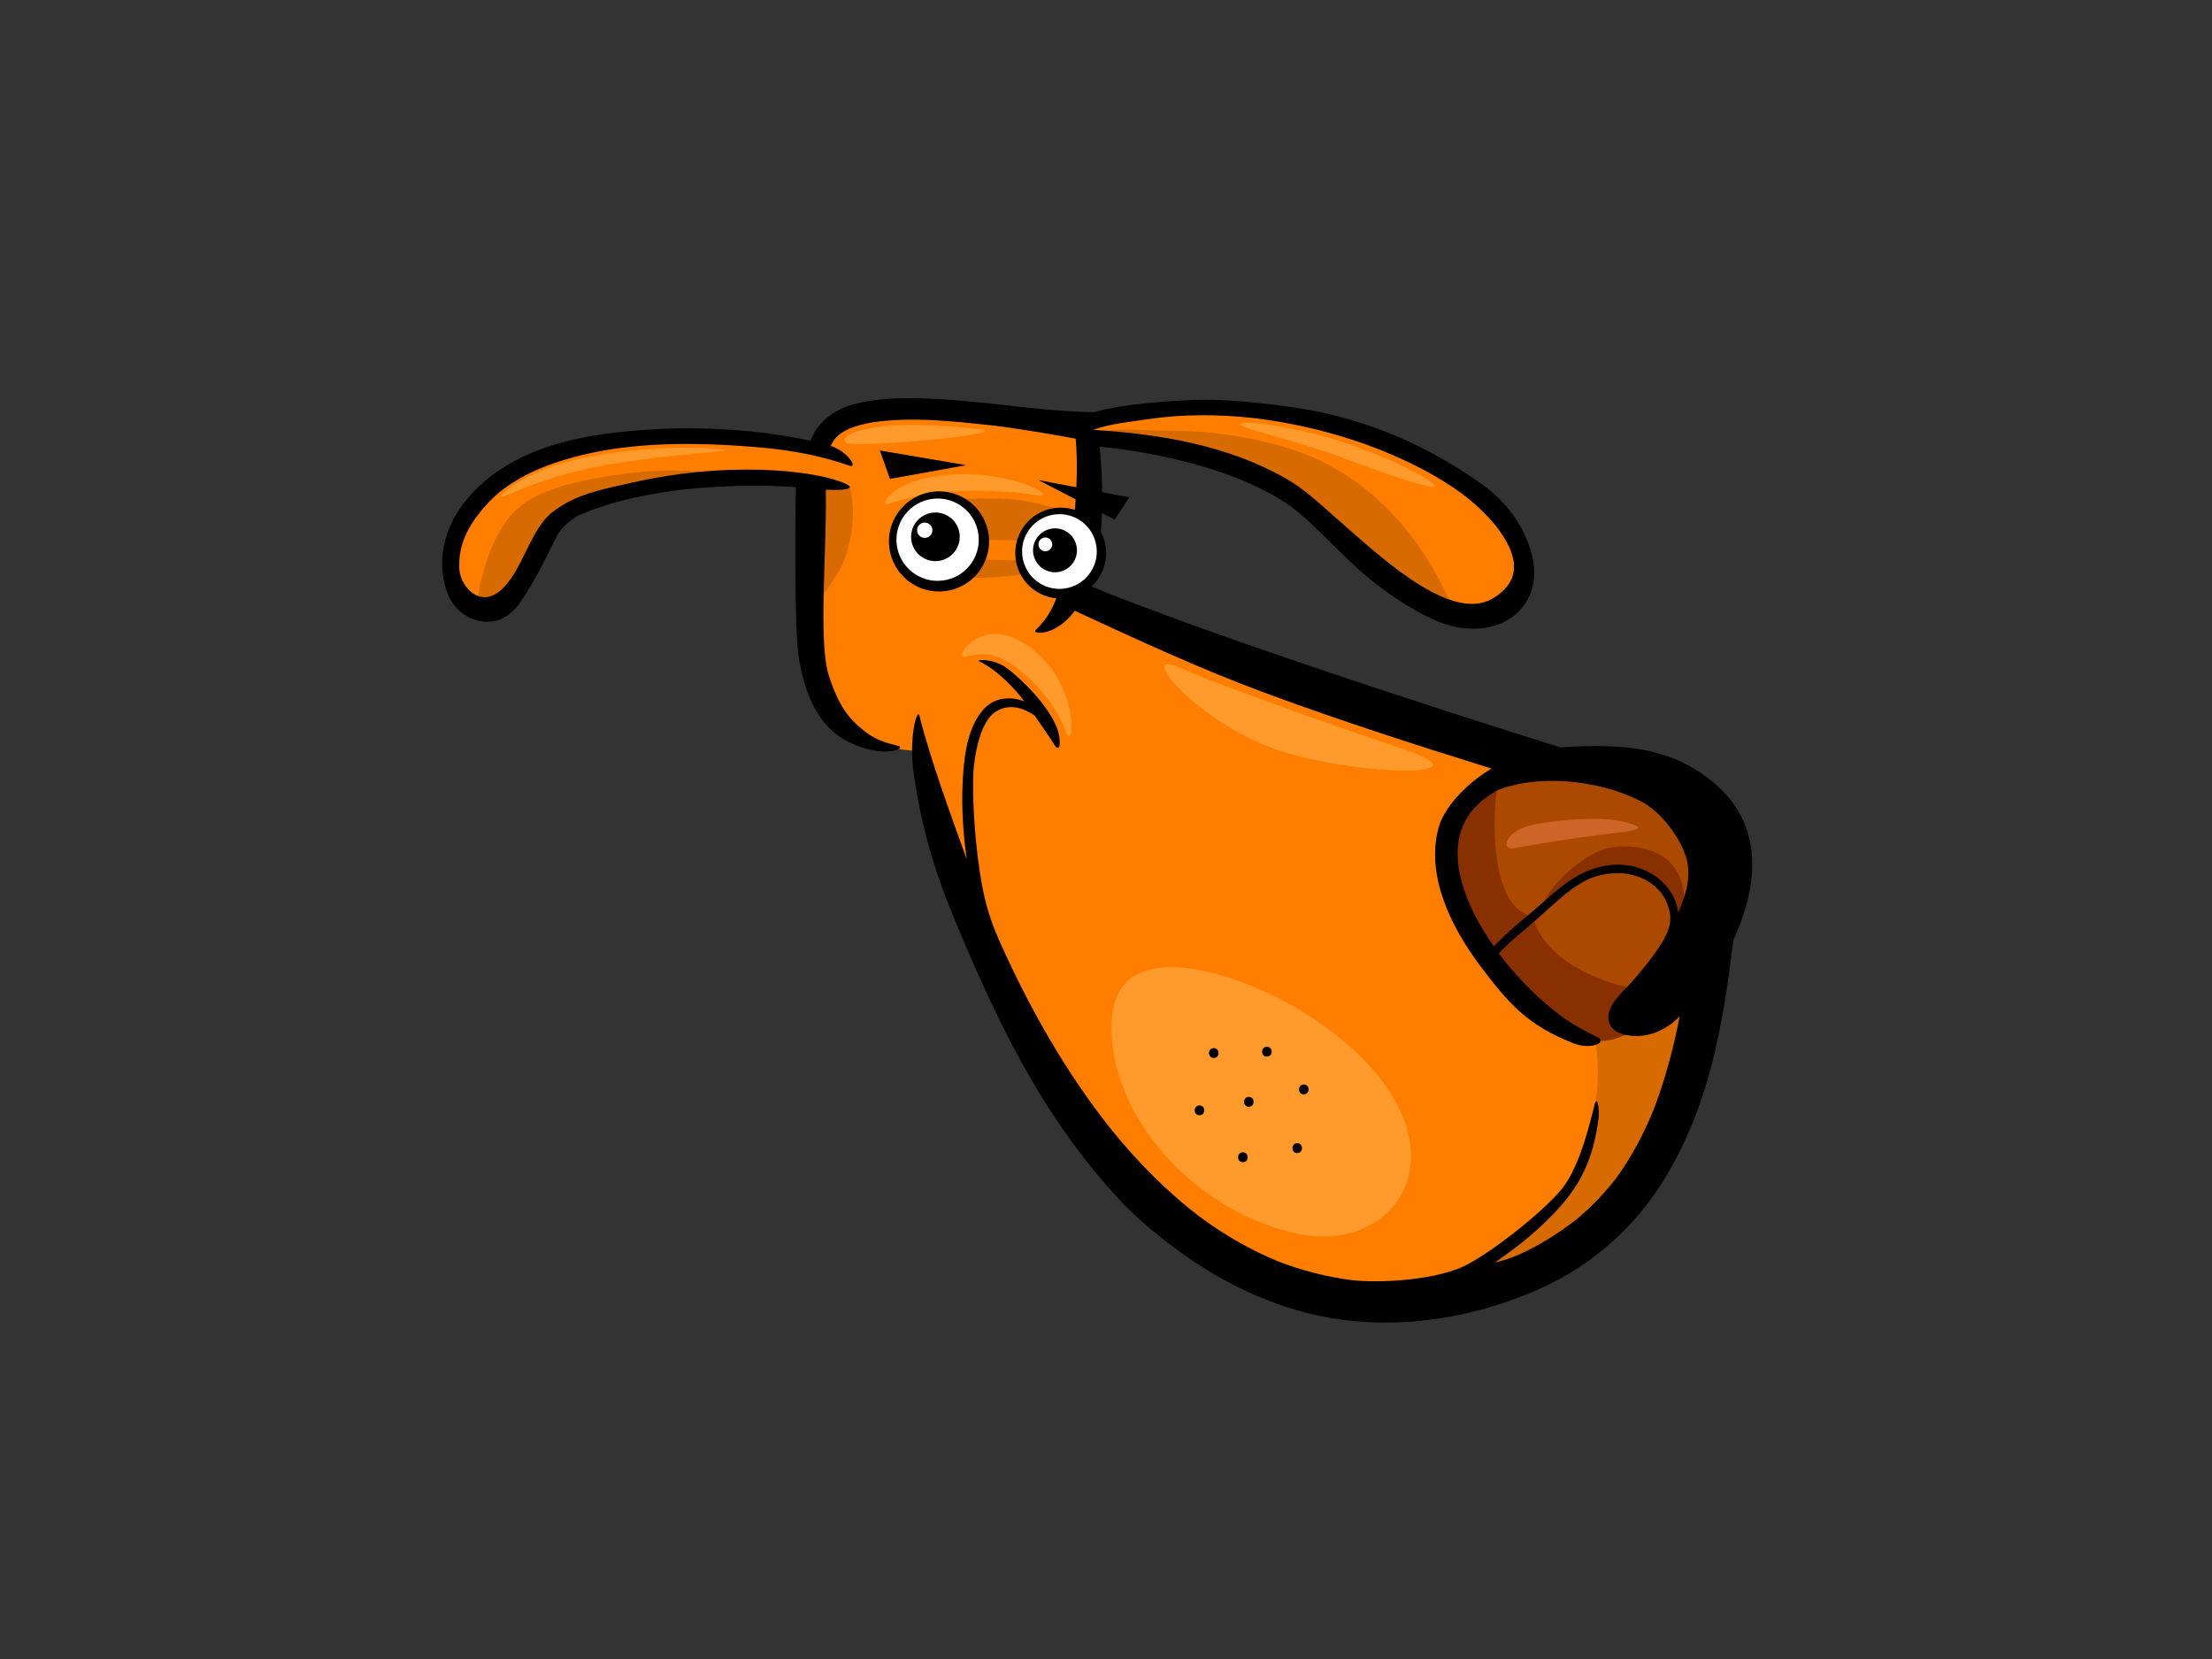 <?xml version="1.0" encoding="utf-8"?>
<!-- Generator: Adobe Illustrator 17.0.0, SVG Export Plug-In . SVG Version: 6.00 Build 0)  -->
<!DOCTYPE svg PUBLIC "-//W3C//DTD SVG 1.1//EN" "http://www.w3.org/Graphics/SVG/1.1/DTD/svg11.dtd">
<svg version="1.1" id="Layer_1" xmlns="http://www.w3.org/2000/svg" xmlns:xlink="http://www.w3.org/1999/xlink" x="0px" y="0px"
	 width="800px" height="600px" viewBox="0 0 800 600" enable-background="new 0 0 800 600" xml:space="preserve">
<rect x="0" y="0" width="800" height="600" fill="#333333" stroke="none"/>
<g>
	<path fill="#FF7E00" d="M445.213,458.968c-0.209-0.18-0.419-0.364-0.632-0.545c-2.65-2.277-5.38-4.458-8.142-6.597
		c-1.534-1.189-3.075-2.371-4.617-3.553c-0.612-0.471-1.224-0.94-1.837-1.407c-0.184-0.143-0.324-0.253-0.432-0.333
		c-0.108-0.087-0.258-0.205-0.469-0.37c-5.04-3.954-9.987-8.103-14.182-12.966c-8.784-10.18-16.187-20.526-23.782-32.188
		c-3.731-5.732-7.581-11.346-10.955-17.306c-3.303-5.822-6.362-11.779-9.254-17.817c-5.788-12.098-11.004-24.458-16.732-36.586
		c-2.774-5.868-6.061-11.56-8.619-17.522c0.041,0.053-0.669-1.732-0.739-1.928c-0.253-0.688-0.503-1.378-0.736-2.072
		c-0.469-1.399-8.948-17.389-11.083-36.22c-12.619,0.195-37.662-6.599-39.206-34.477c-1.04-18.788-1.182-63.167-1.182-63.167
		s-12.034-0.708-23.362-0.708c-11.329,0-36.821,3.538-54.521,8.497c-17.704,4.957-17.704,16.993-25.492,29.03
		c-7.79,12.036-17.7,11.328-23.363,4.955c-5.665-6.374-9.914-32.572,29.028-48.855c38.944-16.287,99.835-4.249,99.835-4.249
		s2.834-14.868,33.28-14.16c23.369,0.543,64.432,4.249,64.432,4.249s26.905-4.957,48.855-5.665
		c21.948-0.708,41.773,1.416,75.054,20.533c33.278,19.119,44.604,38.235,28.319,51.689c-16.283,13.452-45.313-14.162-78.913-37.821
		c-33.598-23.661-69.775-22.364-69.775-22.364s-3.54,12.745-4.955,26.198c-1.419,13.453-5.665,28.322-5.665,28.322
		s98.418,37.525,123.198,47.438c24.784,9.915,84.257,15.579,102.667,32.57c18.41,16.992,10.622,45.315,4.249,75.762
		c-6.373,30.447-16.287,72.218-67.263,95.587c-40.77,18.684-85.613,2.505-101.938-4.729
		C445.986,459.75,445.634,459.336,445.213,458.968z"/>
	<path fill="#D76A00" d="M183.19,188.354c6.563-8.984,17.469-12.271,27.937-14.487c35.263-7.471,50.769-1.545,57.278-0.651
		c-11.71,0.164-36.398,3.651-53.674,8.49c-17.704,4.957-17.704,16.993-25.492,29.03c-5.293,8.184-11.574,10.474-16.831,9.097
		C172.423,219.532,173.752,201.27,183.19,188.354z"/>
	<path fill="#D76A00" d="M530.443,461.033c12.987-9.859,20.927-15.634,27.18-21.403c4.18-3.862,8.959-10.187,11.784-15.157
		c2.88-5.061,6.265-17.327,7.218-23.087c2.125-12.873,1.201-18.523-0.104-29.538c2.028-0.288,18.422-4.313,24.073-6.809
		c6.355-2.802,12.276-6.348,17.973-10.252c-0.987,4.77-2.05,9.632-3.082,14.552c-6.373,30.447-16.287,72.218-67.263,95.587
		c-9.681,4.433-23.07,8.136-42.552,10.298C517.215,468.732,525.955,464.442,530.443,461.033z"/>
	<path fill="#D76A00" d="M397.165,156.547c5.868-1.762,12.642-1.099,18.574-0.924c8.467,0.251,16.832,0.069,25.26,1.187
		c12.228,1.622,25.126,4.379,36.317,9.725c9.539,4.561,18.121,10.809,25.453,18.428c10.033,10.431,17.691,22.856,23.125,36.211
		c-16.119-5.389-37.046-23.508-60.128-39.761C437.707,161.652,398.048,157.123,397.165,156.547z"/>
	<path fill="#D76A00" d="M330.208,194.919c-0.018-1.26-2.112-11.687,2.291-13c5.01-1.493,24.888-1.788,30.063-1.576
		c13.033,0.546,23.329,4.812,28.062,7.354c0.037,0.02,0.078,0.014,0.12,0.023c-0.363,2.816-0.826,5.649-1.329,8.357
		C369.683,195.478,349.95,194.962,330.208,194.919z"/>
	<path fill="#D76A00" d="M387.948,203.22c-0.072,0.334-0.149,0.663-0.223,0.987c-10.079,2.326-20.243,4.352-30.608,4.709
		c-3.552,0.122-7.699,0.097-10.894-0.38c-3.176-0.471-6.613-1.295-9.028-2.569c-2.109-1.115-3.611-2.241-4.786-3.857
		C350.926,202.182,369.437,202.661,387.948,203.22z"/>
	<path fill="#D76A00" d="M303.151,207.077c-2.797,4.554-6.059,8.924-9.672,13.03l-0.858-45.782
		c2.928,0.457,13.937,2.141,14.727,1.743C310.365,187.563,306.816,201.106,303.151,207.077z"/>
	<path fill="#AC4900" d="M560.257,275.168c-9.859,1.753-33.279,5.663-36.112,32.57c-2.832,26.905,24.077,52.397,39.652,62.309
		c15.575,9.911,17.702,6.371,29.736,2.121c12.037-4.246,43.901-46.73,31.862-72.22C613.36,274.458,592.12,269.503,560.257,275.168z"
		/>
	<path fill="#883000" d="M586.508,314.36c-11.945-1.305-20.188,7.544-28.973,14.045c1.935-5.635,6.403-10.447,10.845-14.204
		c4.844-4.094,10.569-7.627,17.044-8.03c6.588-0.41,14.348,1.04,19.095,6.263c6.147,6.767,4.996,17.054,2.608,22.597
		c0-4.166-2.619-10.603-4.442-12.612C598.541,317.848,592.595,315.025,586.508,314.36z"/>
	<path fill="#883000" d="M524.145,307.738c0.302-17.067,15.298-24.563,17.798-26.022c-2.084,9.79-4.164,46.651,12.496,49.775
		c3.956,17.491,31.443,28.736,54.196,27.239c-5.674,7.08-11.349,12.117-15.102,13.439c-12.034,4.25-14.16,7.79-29.736-2.121
		C548.222,360.134,523.666,334.788,524.145,307.738z"/>
	<g>
		<path d="M498.362,478.294c20.285,0.457,40.88-4.166,59.311-12.55c18.489-8.416,33.895-22.224,44.434-39.581
			c16.26-26.774,20.989-55.316,24.782-86.159c10.525-22.973,9.007-42.12-5.359-55.385c-15.735-14.528-34.41-15.82-57.197-14.323
			c-46.836-14.617-128.06-41.099-169.985-58.336c5.405-15.032,4.658-38.243,3.345-50.397c15.045,1.35,34.951,5.44,50.09,11.519
			c5.645,2.266,13.808,6.233,18.735,9.812c9.582,7.195,18.873,18.249,28.103,25.876c7.381,6.096,15.737,11.676,24.533,15.611
			c7.154,3.2,16.653,4.325,24.089,0.892c9.508-4.393,13.624-13.975,10.737-24.819c-2.735-10.27-9.261-19.073-17.774-25.157
			c-19.71-14.095-41.78-23.669-65.549-27.51c-10.174-1.644-25.808-3.402-36.269-3.195c-10.742,0.212-28.335,1.447-38.585,4.462
			c-8.354-0.049-19.128-1.053-27.056-1.939c-10.015-1.124-20.043-2.3-30.116-2.829c-4.108-0.214-8.267-0.361-12.423-0.279
			c-5.072,0.101-10.132,0.539-15.068,1.612c-6.601,1.429-14.415,4.725-18.028,13.768c-25.787-5.539-53.971-5.601-76.944-2.063
			c-15.257,2.347-30.594,7.319-42.23,17.906c-14.028,12.759-16.69,28.228-11.758,40.142c3.885,9.385,17.741,14.293,25.768,2.783
			c4.837-6.933,9.55-16.439,13.709-24.75c1.268-2.539,5.313-5.936,7.88-7.151c10.565-4.488,20.428-6.664,31.719-8.439
			c14.144-2.137,34.095-2.73,46.583-1.606c-0.048,0.297-0.849,51.095,1.125,62.198c1.974,11.105,6.165,24.506,18.604,30.247
			c12.617,5.826,19.997,1.941,17.472,1.164c-2.525-0.775-6.988-1.357-11.65-4.851c-5.3-3.977-9.706-8.35-13.633-20.624
			c-3.928-12.276-0.665-45.409-1.095-67.24v-0.004c4.637,0.214,8.626,0.078,8.683-1.026c0.06-1.205-13.702-6.955-42.58-6.164
			c-12.479,0.343-24.964,2.084-37.138,4.848c-10.125,2.3-19.579,3.979-27.876,10.511c-8.37,6.585-10.808,21.826-19.047,28.536
			c-7.615,6.201-14.497-2.222-14.617-8.411c-0.12-6.19,1.235-12.262,7.476-20.08c2.181-2.732,4.566-5.269,7.269-7.489
			c3.991-3.147,8.407-5.681,13.037-7.783c8.702-3.804,17.978-6.102,27.342-7.59c17.752-2.682,35.912-2.182,53.777-0.623
			c12.466,1.086,23.003,3.347,32.206,6.578c3.045,1.072-0.106-4.821-6.809-7.183c0.182-0.242,0.345-0.504,0.487-0.782
			c0.258-0.499,0.538-0.975,0.844-1.438c0.545-0.67,1.146-1.281,1.799-1.852c1.081-0.796,2.229-1.461,3.437-2.04
			c2.811-1.169,5.775-1.891,8.775-2.394c14.208-2.056,28.943-0.377,43.119,1.146c8.653,0.927,27.445,4.203,30.185,4.791
			c1.431,15.648-0.95,40.075-4.975,52.146c-2.912,8.738-4.787,12.436-9.513,17.085c-1.529,1.504,7.183,2.523,14.171-6.99
			c22.352,10.363,45.025,20.867,68.471,29.561c27.197,10.086,54.589,18.882,82.272,27.508c-6.695,3.793-16.885,12.673-19.241,21.587
			c-4.628,17.506,4.895,36.173,15.156,49.81c10.507,13.962,17.165,21.41,33.708,27.97c6.349,2.518,12.389-0.449,8.792-2.157
			c-4.697-2.225-9.235-4.757-13.426-7.818c-7.432-5.607-14.091-12.2-19.97-19.411c-0.824-1.04-1.626-2.096-2.418-3.16
			c3.313-3.517,7.041-6.611,10.751-9.741c4.54-3.83,8.789-7.998,13.398-11.747c2.68-2.111,5.467-4.03,8.568-5.465
			c1.975-0.811,3.999-1.37,6.099-1.748c2.291-0.325,4.564-0.389,6.868-0.161c1.916,0.272,3.756,0.736,5.562,1.429
			c1.5,0.653,2.9,1.438,4.226,2.39c1.129,0.892,2.139,1.866,3.062,2.963c0.846,1.111,1.555,2.279,2.151,3.54
			c0.545,1.327,1.658,4.158,1.272,7.246c-0.582,4.66-4.288,9.571-6.576,12.741c-3.386,4.439-6.946,8.752-10.871,12.717
			c-7.734,7.821-5.332,13.5,0.297,15.062c10.664,2.958,18.826-4.396,20.628-6.514c-2.273,11.625-5.259,23.069-9.569,34.15
			c-3.464,8.483-7.756,16.6-13.125,24.041c-4.338,5.702-9.281,10.889-14.804,15.455c-6.049,4.731-18.912,13.378-29.267,15.427
			c6.213-4.359,11.549-8.382,17.083-13.592c12.57-11.818,18.035-21.372,20.338-38.592c0.355-2.648-0.375-8.732-1.422-4.957
			c-1.047,3.772-4.904,22.118-11.996,30.722c-7.245,8.794-28.078,25.06-37.009,28.554c-11.436,4.474-28.849,5.3-38.514,4.312
			c-9.229-1.155-18.259-3.461-26.935-6.815c-9.847-4.041-19.091-9.376-27.689-15.637c-12.198-9.187-22.969-20.108-32.588-31.942
			c-16.524-20.752-29.704-44.038-40.508-68.217c-4.124-9.237-5.798-16.26-7.179-25.343c-2.395-15.802-2.735-32.3-2.123-37.871
			c0.525-4.387,1.348-8.77,2.947-12.9c0.663-1.585,1.452-3.105,2.448-4.508c0.596-0.763,2.434-3.068,5.823-3.79
			c3.386-0.722,6.51,0,10.753,2.753c1.143,1.716,5.66,8.082,6.693,9.879c2.93,5.088,2.827-1.428,1.613-4.823
			c-2.631-7.367-11.046-16.616-18.241-22.102c-4.766-3.635-11.484-3.214-10.086-2.542c6.753,3.245,13.242,10.259,16.333,14.541
			c-2.348-0.929-3.735-1.17-6.066-1.124c-3.625,0.071-7.054,1.566-9.761,5.253c-5.313,7.243-6.174,17.603-6.525,26.277
			c-0.361,8.924,0.288,17.851,1.522,26.7c-5.355-14.873-13.311-36.547-17.092-51.891c-0.803-3.257-4.037,7.995-2.052,21.232
			c3.694,24.633,9.302,40.025,19.169,62.896c14.707,34.097,30.159,63.976,55.634,91.327c7.298,7.836,23.411,21.424,40.556,30.198
			C463,473.337,479.66,477.873,498.362,478.294z M395.449,155.464c0.028-0.016,0.055-0.03,0.08-0.048
			c6.337-2.29,12.869-2.747,19.539-3.807c12.732-1.875,25.656-1.81,38.431-0.4c15.774,1.877,31.28,5.776,46.053,11.625
			c10.217,4.14,20.276,9.173,29.191,15.701c4.494,3.4,8.639,7.248,12.216,11.607c1.946,2.484,3.672,5.104,5.005,7.969
			c0.655,1.58,1.162,3.186,1.472,4.867c0.127,1.1,0.161,2.185,0.085,3.287c-0.149,0.984-0.384,1.927-0.716,2.866
			c-0.411,0.908-0.892,1.753-1.454,2.578c-0.844,1.06-1.78,2.008-2.809,2.894c-1.268,0.986-2.597,1.863-4.044,2.563
			c-1.198,0.488-2.42,0.842-3.691,1.076c-1.594,0.195-3.179,0.195-4.775,0.044c-2.603-0.368-5.113-1.099-7.562-2.045
			c-5.962-2.48-11.406-6.038-16.593-9.853c-7.845-5.861-15.137-12.403-22.482-18.87c-5.745-5.051-11.547-10.576-18.228-14.401
			C444.026,161.017,419.41,156.968,395.449,155.464z M607.254,329.305c-0.103,0.236-0.212,0.466-0.317,0.699
			c-0.343-2.663-1.243-5.258-2.848-7.637c-4.285-6.355-11.77-9.796-19.376-9.644h-0.053c-10.316,0.223-18.12,5.971-25.497,12.637
			c-6.212,5.612-13.146,10.76-18.917,16.906c-3.262-4.662-6.171-9.567-8.54-14.753c-1.883-4.347-3.36-8.856-4.154-13.536
			c-0.384-2.843-0.494-5.697-0.239-8.554c0.299-2.165,0.811-4.271,1.571-6.319c0.773-1.794,1.725-3.482,2.849-5.081
			c1.369-1.744,2.912-3.31,4.608-4.74c1.649-1.27,3.588-2.56,5.576-3.65c17.021-6.312,38.969-2.53,51.781,4.287
			c7.204,3.83,13.787,12.846,16.096,20.064C612.412,318.17,608.148,326.86,607.254,329.305z"/>
	</g>
	<path fill="#CD6528" d="M587.033,297.169c-8.504-2.096-23.314-0.533-30.689,0.695c-12.496,2.082-13.492,9.753-9.12,8.92
		c4.375-0.833,15.974-2.705,23.85-3.846C586.897,300.647,600.304,300.44,587.033,297.169z"/>
	<path fill="#FF9A2D" d="M508.069,271.127c-14.928-5.003-64.945-22.27-81.228-29.571c-16.283-7.298,4.863,17.969,31.816,28.448
		C485.61,280.488,541.01,282.17,508.069,271.127z"/>
	<path fill="#FF9A2D" d="M385.236,263.971c-1.345-4.623-7.029-14.056-16.72-21.836c-9.341-7.5-15.31-5.575-19.356-4.612
		c-4.566,1.088,4.752-14.187,19.827-5.64C391.932,244.883,388.394,274.788,385.236,263.971z"/>
	<path fill="#FF9A2D" d="M374.622,179.043c-7.34-1.295-25.269-2.433-35.749-0.749c-10.482,1.684-15.164,2.995-17.967,4.119
		c-2.808,1.122,0.343-9.054,22.992-10.737C366.546,169.992,384.167,180.729,374.622,179.043z"/>
	<path fill="#FF9A2D" d="M517.053,173.99c-7.131-4.756-21.852-11.625-39.305-16.473c-10.105-2.808-26.389-5.613-29.011-4.303
		c-2.62,1.309,20.029,5.989,36.873,12.352C502.454,171.931,526.036,179.979,517.053,173.99z"/>
	<path fill="#FF9A2D" d="M354.78,155.273c-7.34-1.049-25.639-2.247-35.372-1.123c-9.732,1.123-16.099,3.931-13.29,5.99
		C308.925,162.199,366.573,156.957,354.78,155.273z"/>
	<path fill="#FF9A2D" d="M260.265,162.386c-7.675-0.754-28.262-1.124-49.039,3.181c-20.775,4.304-30.693,13.29-30.134,14.038
		c0.563,0.75,13.778-6.671,34.065-10.67C240.797,163.883,269.809,163.322,260.265,162.386z"/>
	<path fill="#FF9A2D" d="M476.033,369.056c-23.657-16.257-70.475-32.713-73.75-2.084c-3.478,32.576,26.766,70.181,66.317,79.102
		C508.151,454.994,534.916,409.499,476.033,369.056z"/>
	<path d="M458.191,378.569c2.302,0,2.302,3.57,0,3.57C455.891,382.139,455.891,378.569,458.191,378.569z"/>
	<path d="M438.968,379.059c2.3,0,2.3,3.57,0,3.57C436.666,382.629,436.666,379.059,438.968,379.059z"/>
	<path d="M433.805,399.788c2.302,0,2.302,3.572,0,3.572C431.504,403.36,431.504,399.788,433.805,399.788z"/>
	<path d="M451.649,396.708c2.302,0,2.302,3.57,0,3.57C449.346,400.278,449.346,396.708,451.649,396.708z"/>
	<path d="M471.543,392.22c2.301,0,2.301,3.568,0,3.568C469.243,395.788,469.243,392.22,471.543,392.22z"/>
	<path d="M469.162,413.453c2.304,0,2.304,3.567,0,3.567C466.864,417.02,466.864,413.453,469.162,413.453z"/>
	<path d="M449.494,416.754c2.302,0,2.302,3.568,0,3.568C447.193,420.323,447.193,416.754,449.494,416.754z"/>
	<g>
		<path d="M321.92,199.749c2.181,9.766,11.864,15.924,21.635,13.736c9.767-2.174,15.914-11.853,13.728-21.626
			c-2.172-9.753-11.855-15.907-21.628-13.736C325.898,180.306,319.747,189.987,321.92,199.749z"/>
		<path fill="#FFFFFF" d="M324.561,198.431c1.796,8.021,9.75,13.074,17.783,11.286c8.025-1.794,13.079-9.752,11.283-17.769
			c-1.785-8.028-9.748-13.081-17.768-11.292C327.839,182.449,322.779,190.406,324.561,198.431z"/>
	</g>
	<g>
		<path d="M329.72,196.062c1.062,4.736,5.762,7.733,10.507,6.666c4.736-1.053,7.728-5.751,6.67-10.496
			c-1.061-4.738-5.758-7.729-10.5-6.666C331.655,186.627,328.66,191.316,329.72,196.062z"/>
		<path fill="#FFFFFF" d="M331.749,192.374c0.324,1.486,1.801,2.42,3.292,2.089c1.5-0.329,2.434-1.81,2.101-3.296
			c-0.334-1.493-1.812-2.434-3.303-2.1C332.354,189.398,331.407,190.879,331.749,192.374z"/>
	</g>
	<g>
		<path d="M367.571,203.609c1.983,8.867,10.767,14.445,19.625,12.464c8.865-1.969,14.447-10.758,12.473-19.618
			c-1.985-8.863-10.767-14.449-19.631-12.471C371.178,185.959,365.601,194.748,367.571,203.609z"/>
		<path fill="#FFFFFF" d="M369.975,202.404c1.622,7.289,8.844,11.877,16.129,10.247c7.28-1.626,11.867-8.844,10.24-16.122
			c-1.624-7.283-8.842-11.873-16.124-10.25C372.935,187.907,368.349,195.128,369.975,202.404z"/>
	</g>
	<g>
		<path d="M373.801,200.757c0.955,4.288,5.198,6.983,9.481,6.026c4.283-0.955,6.986-5.201,6.019-9.477
			c-0.948-4.285-5.189-6.979-9.47-6.026C375.553,192.236,372.85,196.48,373.801,200.757z"/>
		<path fill="#FFFFFF" d="M375.627,197.428c0.299,1.339,1.638,2.188,2.981,1.891c1.343-0.301,2.203-1.637,1.896-2.985
			c-0.304-1.339-1.638-2.192-2.978-1.89C376.174,194.751,375.33,196.076,375.627,197.428z"/>
	</g>
	<polygon points="375.535,173.611 408.426,179.878 403.139,187.937 	"/>
	<polygon points="318.22,162.917 321.866,173.205 349.435,168.235 	"/>
</g>
</svg>
